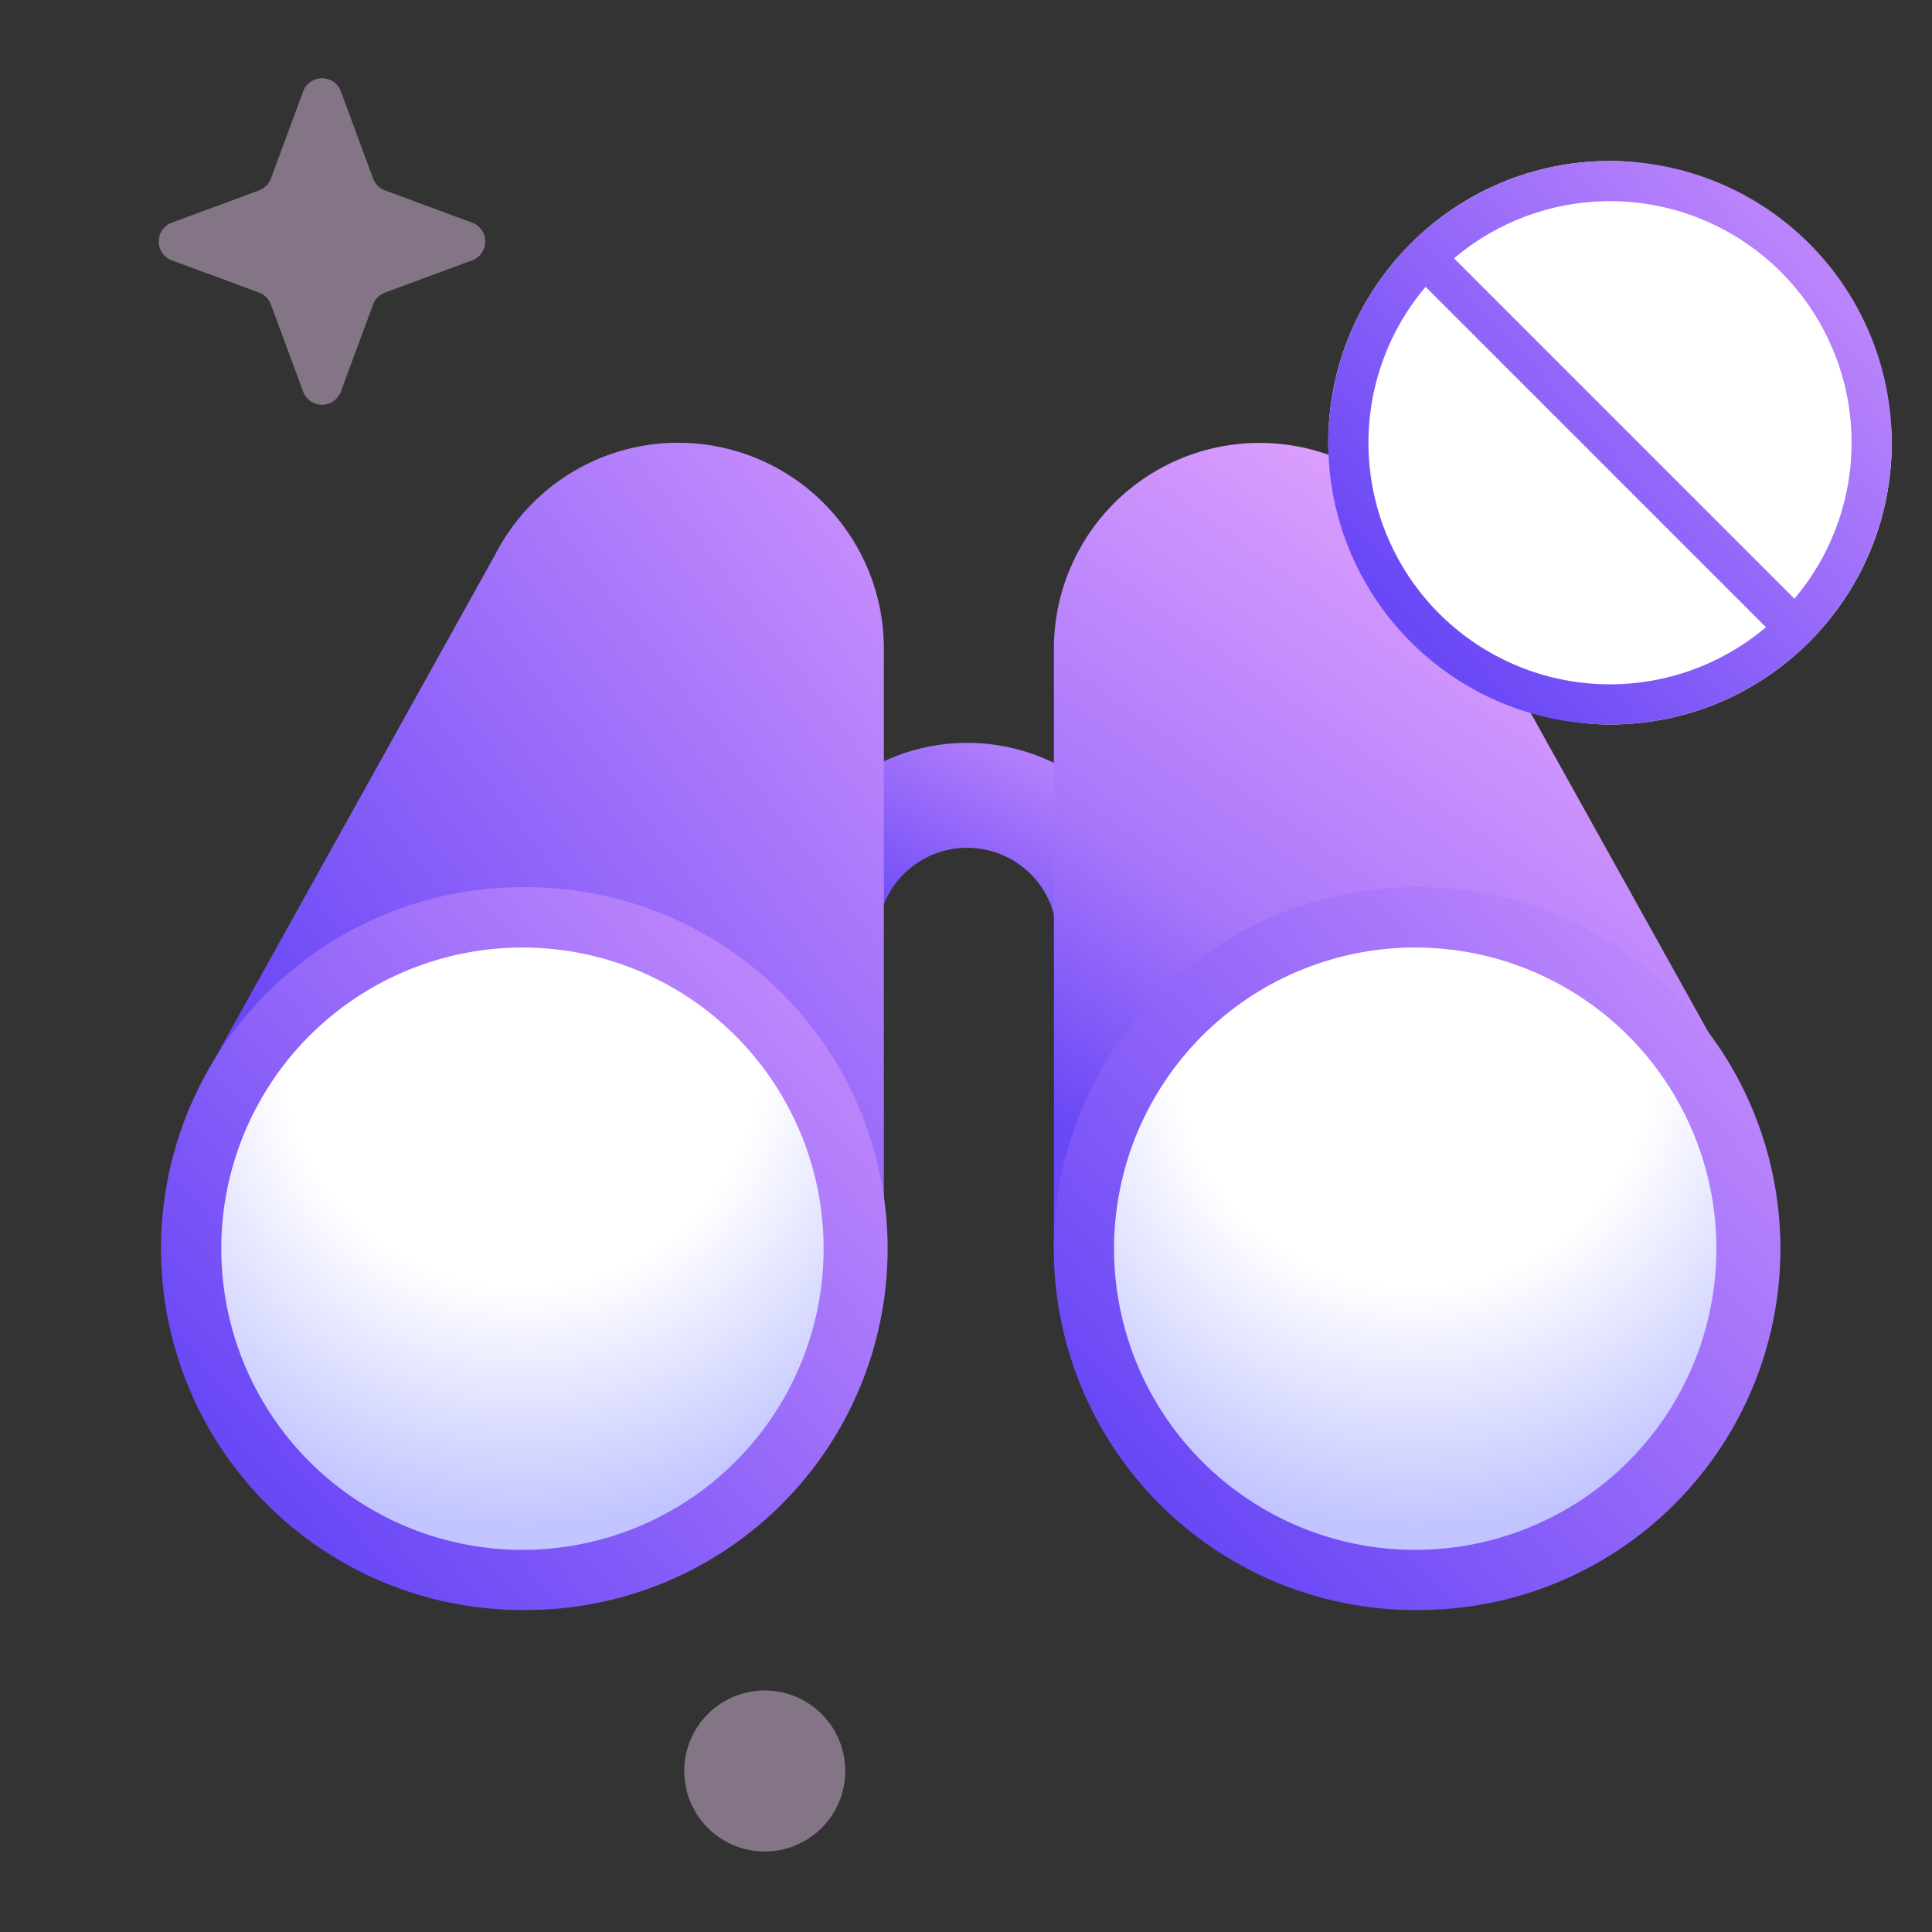<svg xmlns="http://www.w3.org/2000/svg" width="48" height="48" fill="none">
    <rect width="100%" height="100%" fill="#333333" stroke="none"/>
    <path fill="url(#a)" d="M28.936 23.293H26.26a2.23 2.23 0 1 0-4.46 0h-2.677a4.907 4.907 0 0 1 9.813 0Z" />
    <path fill="url(#b)" d="M35.848 13.796a5.11 5.11 0 0 0-9.664 2.313v14.914l16.915-4.202-7.25-13.025Z" />
    <path
        fill="url(#c)"
        d="M16.848 11a5.109 5.109 0 0 0-4.555 2.797L5.044 26.825l16.915 4.202V16.11A5.111 5.111 0 0 0 16.85 11Z"
    />
    <path fill="url(#d)" d="M12.979 40a8.979 8.979 0 1 0 0-17.957 8.979 8.979 0 0 0 0 17.958Z" />
    <path fill="url(#e)" d="M12.98 38.506a7.482 7.482 0 1 0 0-14.965 7.482 7.482 0 0 0 0 14.965Z" />
    <path fill="url(#f)" d="M35.16 40a8.979 8.979 0 1 0 0-17.957 8.979 8.979 0 0 0 0 17.958Z" />
    <path fill="url(#g)" d="M35.161 38.506a7.482 7.482 0 1 0 0-14.965 7.482 7.482 0 0 0 0 14.965Z" />
    <path
        fill="#E5C5EB"
        d="M44 15a2 2 0 1 0 0-4 2 2 0 0 0 0 4ZM19 46a2 2 0 1 0 0-4 2 2 0 0 0 0 4ZM11.73 6.469a.5.5 0 0 0 0-.938l-1.23-.454-.935-.347a.5.5 0 0 1-.295-.295L8.923 3.5 8.47 2.27a.5.5 0 0 0-.938 0L7.077 3.5l-.347.935a.5.5 0 0 1-.295.295l-.935.347-1.23.454a.5.5 0 0 0 0 .938l1.23.454.935.347a.5.5 0 0 1 .295.295l.347.935.454 1.23a.5.5 0 0 0 .938 0l.454-1.23.347-.935a.5.5 0 0 1 .295-.295l.935-.347 1.23-.454Z"
        opacity=".45"
    />
    <rect width="14" height="14" x="33" y="4" fill="#fff" rx="7" />
    <path
        fill="url(#h)"
        fill-rule="evenodd"
        d="M35.419 7.126a6 6 0 0 0 8.456 8.456l-8.456-8.456Zm9.163 7.748-8.456-8.456a6 6 0 0 1 8.456 8.456ZM40 18a7 7 0 1 0 0-14 7 7 0 0 0 0 14Z"
        clip-rule="evenodd"
    />
    <defs>
        <linearGradient id="a" x1="32.73" x2="27.946" y1="17.774" y2="26.45" gradientUnits="userSpaceOnUse">
            <stop stop-color="#ECAAFF" />
            <stop offset="1" stop-color="#6A48F6" />
        </linearGradient>
        <linearGradient id="b" x1="28" x2="40.001" y1="29" y2="12.001" gradientUnits="userSpaceOnUse">
            <stop stop-color="#6A48F6" />
            <stop offset=".313" stop-color="#A877FA" />
            <stop offset="1" stop-color="#ECAAFF" />
        </linearGradient>
        <linearGradient id="c" x1="28.5" x2="6.206" y1="8.5" y2="25.575" gradientUnits="userSpaceOnUse">
            <stop stop-color="#ECAAFF" />
            <stop offset="1" stop-color="#6A48F6" />
        </linearGradient>
        <linearGradient id="d" x1="28.901" x2="8.295" y1="19.801" y2="38.487" gradientUnits="userSpaceOnUse">
            <stop stop-color="#ECAAFF" />
            <stop offset="1" stop-color="#6A48F6" />
        </linearGradient>
        <linearGradient id="f" x1="51.083" x2="30.477" y1="19.801" y2="38.487" gradientUnits="userSpaceOnUse">
            <stop stop-color="#ECAAFF" />
            <stop offset="1" stop-color="#6A48F6" />
        </linearGradient>
        <linearGradient id="h" x1="52.413" x2="36.348" y1="2.252" y2="16.82" gradientUnits="userSpaceOnUse">
            <stop stop-color="#ECAAFF" />
            <stop offset="1" stop-color="#6A48F6" />
        </linearGradient>
        <radialGradient
            id="e"
            cx="0"
            cy="0"
            r="1"
            gradientTransform="matrix(0 12 -12 0 12.98 26)"
            gradientUnits="userSpaceOnUse"
        >
            <stop offset=".498" stop-color="#fff" />
            <stop offset="1" stop-color="#C1C4FF" />
        </radialGradient>
        <radialGradient
            id="g"
            cx="0"
            cy="0"
            r="1"
            gradientTransform="matrix(0 12 -12 0 35.161 26)"
            gradientUnits="userSpaceOnUse"
        >
            <stop offset=".498" stop-color="#fff" />
            <stop offset="1" stop-color="#C1C4FF" />
        </radialGradient>
    </defs>
</svg>
